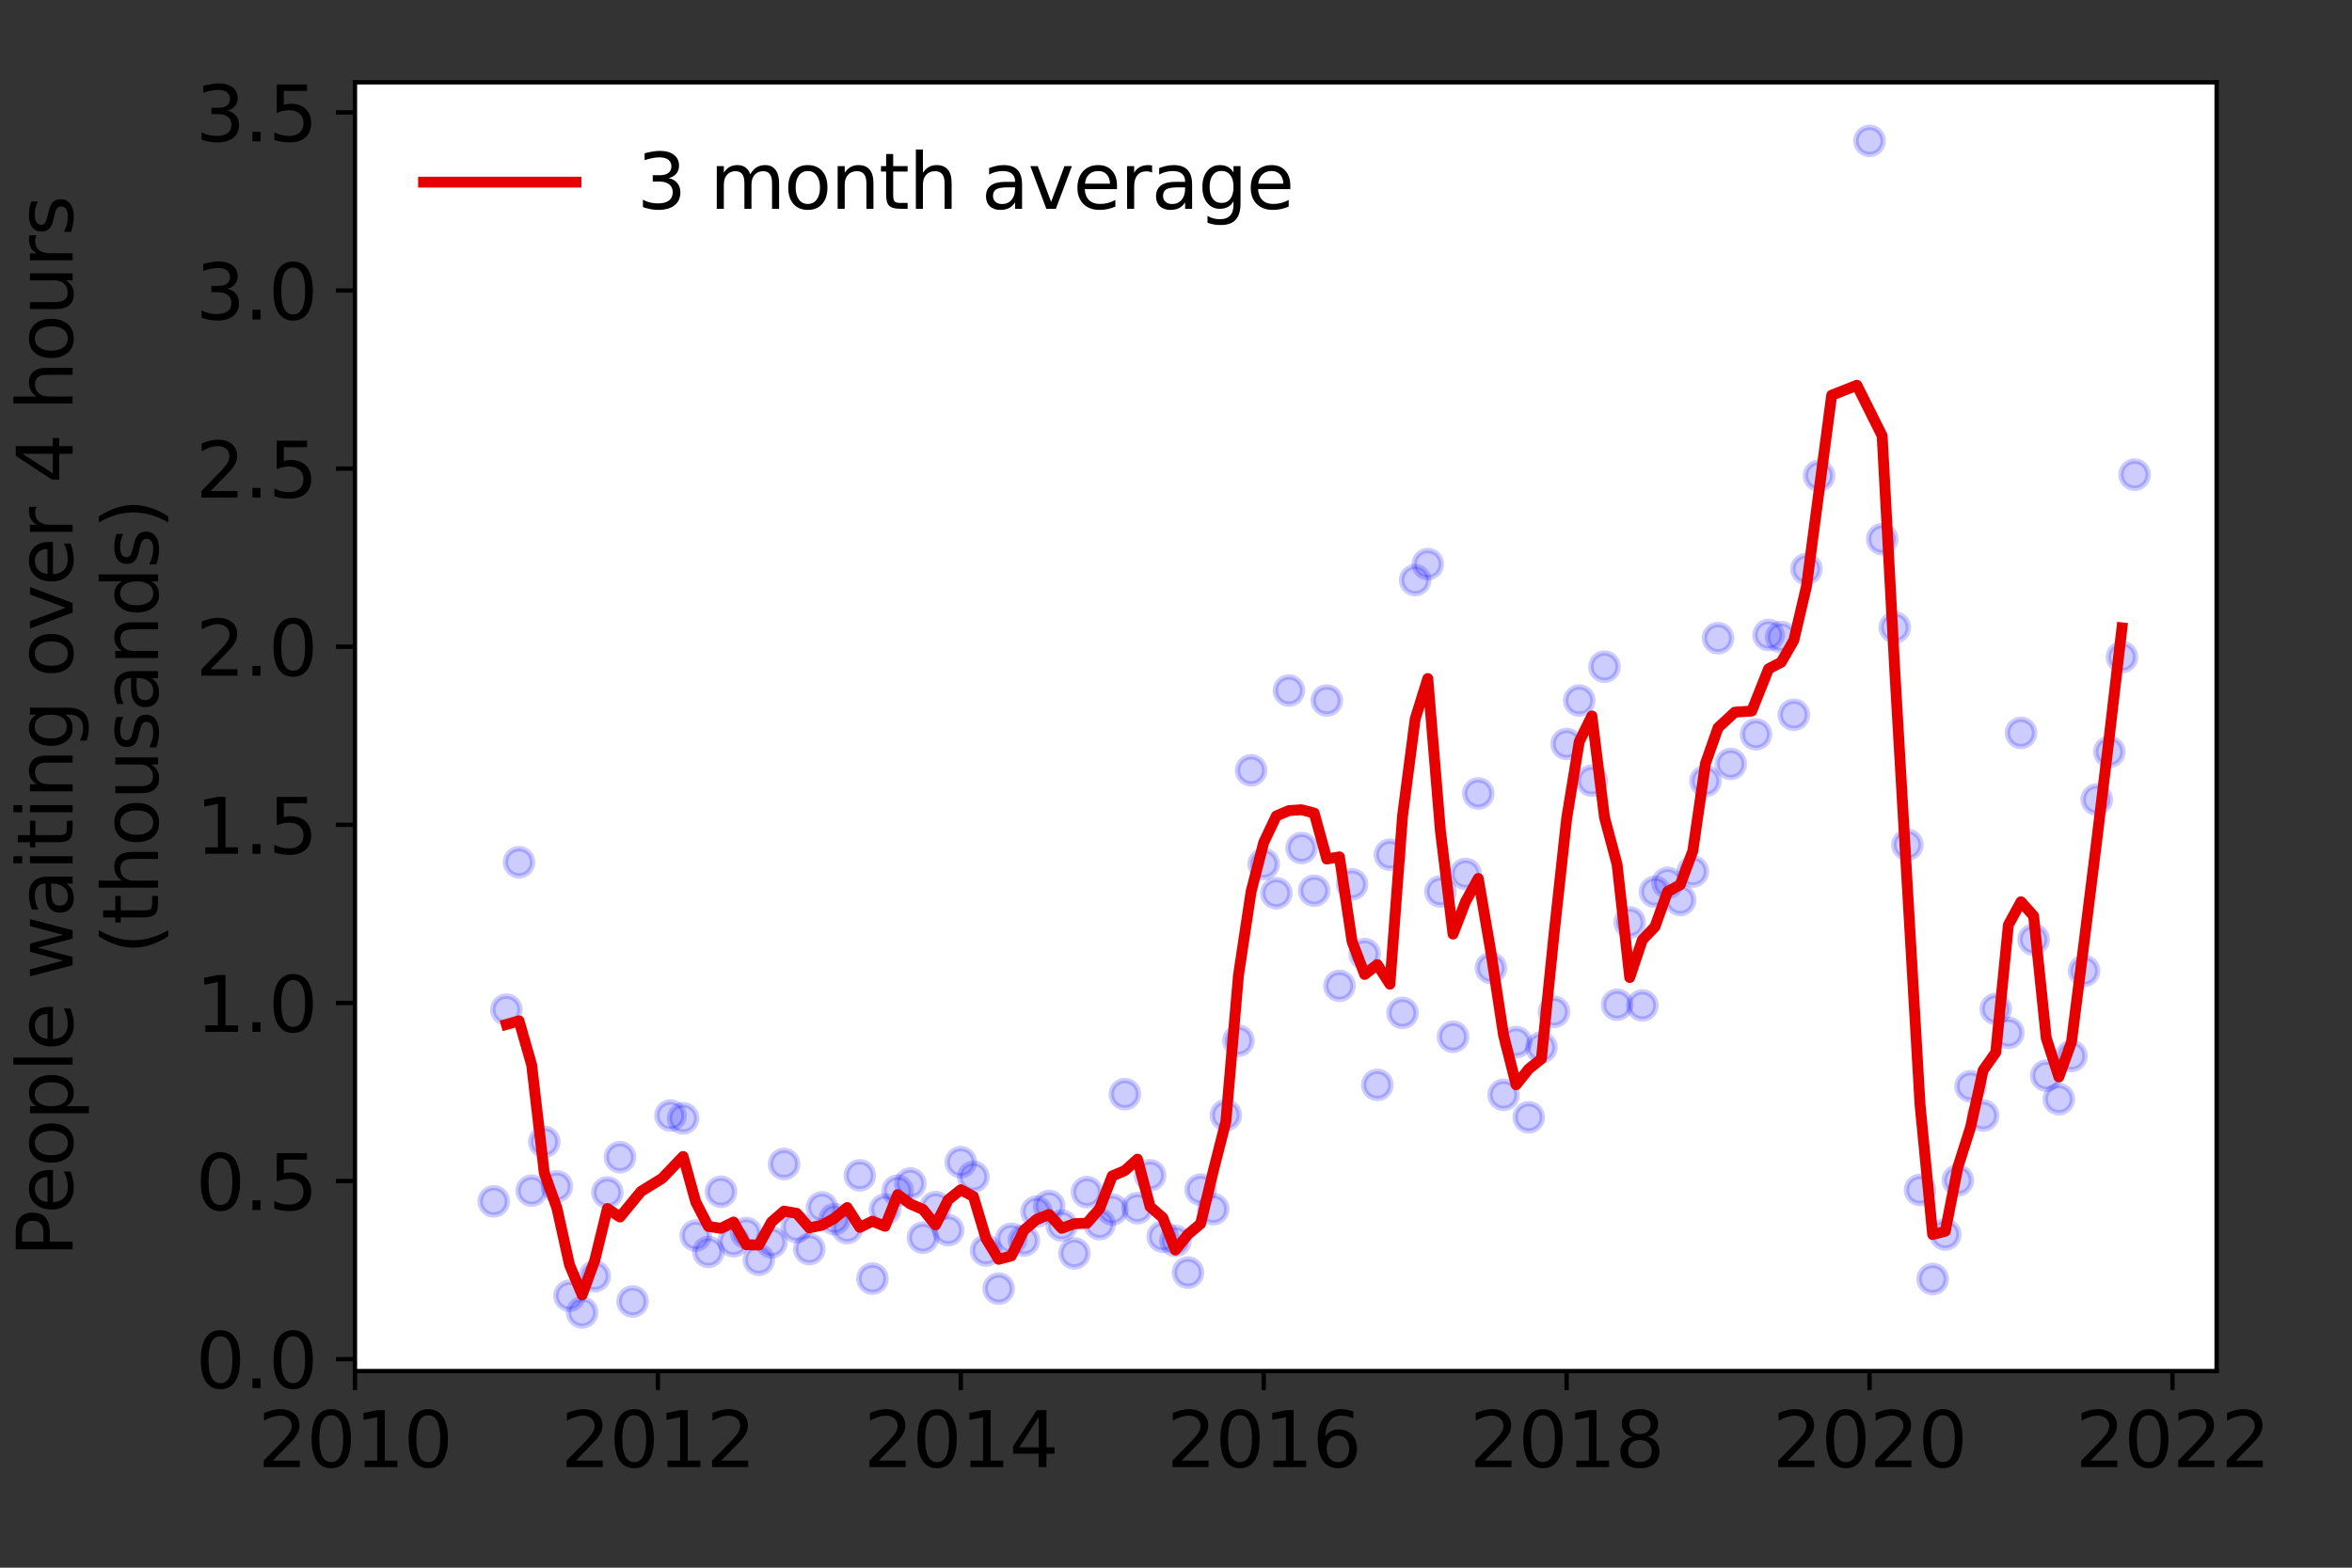 <?xml version="1.0" encoding="utf-8" standalone="no"?>
<!DOCTYPE svg PUBLIC "-//W3C//DTD SVG 1.1//EN"
  "http://www.w3.org/Graphics/SVG/1.1/DTD/svg11.dtd">
<svg height="288pt" version="1.1" viewBox="0 0 432 288" width="432pt" xmlns="http://www.w3.org/2000/svg" xmlns:xlink="http://www.w3.org/1999/xlink">
 <rect x="0" y="0" width="432" height="288" fill="#333333" stroke="none"/>
 <defs>
  <style type="text/css">*{stroke-linecap:butt;stroke-linejoin:round;}</style>
 </defs>
 <g id="figure_1">
  <g id="patch_1">
   <path d="M 0 288 
L 432 288 
L 432 0 
L 0 0 
z
" style="fill:none;"/>
  </g>
  <g id="axes_1">
   <g id="patch_2">
    <path d="M 65.195 251.88 
L 407.137 251.88 
L 407.137 15.12 
L 65.195 15.12 
z
" style="fill:#ffffff;"/>
   </g>
   <g id="matplotlib.axis_1">
    <g id="xtick_1">
     <g id="line2d_1">
      <defs>
       <path d="M 0 0 
L 0 3.5 
" id="m99205ca122" style="stroke:#000000;stroke-width:0.8;"/>
      </defs>
      <g>
       <use style="stroke:#000000;stroke-width:0.8;" x="65.195" xlink:href="#m99205ca122" y="251.88"/>
      </g>
     </g>
     <g id="text_1">
      <!-- 2010 -->
      <g transform="translate(47.38 269.518)scale(0.14 -0.14)">
       <defs>
        <path d="M 1228 531 
L 3431 531 
L 3431 0 
L 469 0 
L 469 531 
Q 828 903 1448 1529 
Q 2069 2156 2228 2338 
Q 2531 2678 2651 2914 
Q 2772 3150 2772 3378 
Q 2772 3750 2511 3984 
Q 2250 4219 1831 4219 
Q 1534 4219 1204 4116 
Q 875 4013 500 3803 
L 500 4441 
Q 881 4594 1212 4672 
Q 1544 4750 1819 4750 
Q 2544 4750 2975 4387 
Q 3406 4025 3406 3419 
Q 3406 3131 3298 2873 
Q 3191 2616 2906 2266 
Q 2828 2175 2409 1742 
Q 1991 1309 1228 531 
z
" id="DejaVuSans-32" transform="scale(0.016)"/>
        <path d="M 2034 4250 
Q 1547 4250 1301 3770 
Q 1056 3291 1056 2328 
Q 1056 1369 1301 889 
Q 1547 409 2034 409 
Q 2525 409 2770 889 
Q 3016 1369 3016 2328 
Q 3016 3291 2770 3770 
Q 2525 4250 2034 4250 
z
M 2034 4750 
Q 2819 4750 3233 4129 
Q 3647 3509 3647 2328 
Q 3647 1150 3233 529 
Q 2819 -91 2034 -91 
Q 1250 -91 836 529 
Q 422 1150 422 2328 
Q 422 3509 836 4129 
Q 1250 4750 2034 4750 
z
" id="DejaVuSans-30" transform="scale(0.016)"/>
        <path d="M 794 531 
L 1825 531 
L 1825 4091 
L 703 3866 
L 703 4441 
L 1819 4666 
L 2450 4666 
L 2450 531 
L 3481 531 
L 3481 0 
L 794 0 
L 794 531 
z
" id="DejaVuSans-31" transform="scale(0.016)"/>
       </defs>
       <use xlink:href="#DejaVuSans-32"/>
       <use x="63.623" xlink:href="#DejaVuSans-30"/>
       <use x="127.246" xlink:href="#DejaVuSans-31"/>
       <use x="190.869" xlink:href="#DejaVuSans-30"/>
      </g>
     </g>
    </g>
    <g id="xtick_2">
     <g id="line2d_2">
      <g>
       <use style="stroke:#000000;stroke-width:0.8;" x="120.833" xlink:href="#m99205ca122" y="251.88"/>
      </g>
     </g>
     <g id="text_2">
      <!-- 2012 -->
      <g transform="translate(103.018 269.518)scale(0.14 -0.14)">
       <use xlink:href="#DejaVuSans-32"/>
       <use x="63.623" xlink:href="#DejaVuSans-30"/>
       <use x="127.246" xlink:href="#DejaVuSans-31"/>
       <use x="190.869" xlink:href="#DejaVuSans-32"/>
      </g>
     </g>
    </g>
    <g id="xtick_3">
     <g id="line2d_3">
      <g>
       <use style="stroke:#000000;stroke-width:0.8;" x="176.471" xlink:href="#m99205ca122" y="251.88"/>
      </g>
     </g>
     <g id="text_3">
      <!-- 2014 -->
      <g transform="translate(158.656 269.518)scale(0.14 -0.14)">
       <defs>
        <path d="M 2419 4116 
L 825 1625 
L 2419 1625 
L 2419 4116 
z
M 2253 4666 
L 3047 4666 
L 3047 1625 
L 3713 1625 
L 3713 1100 
L 3047 1100 
L 3047 0 
L 2419 0 
L 2419 1100 
L 313 1100 
L 313 1709 
L 2253 4666 
z
" id="DejaVuSans-34" transform="scale(0.016)"/>
       </defs>
       <use xlink:href="#DejaVuSans-32"/>
       <use x="63.623" xlink:href="#DejaVuSans-30"/>
       <use x="127.246" xlink:href="#DejaVuSans-31"/>
       <use x="190.869" xlink:href="#DejaVuSans-34"/>
      </g>
     </g>
    </g>
    <g id="xtick_4">
     <g id="line2d_4">
      <g>
       <use style="stroke:#000000;stroke-width:0.8;" x="232.109" xlink:href="#m99205ca122" y="251.88"/>
      </g>
     </g>
     <g id="text_4">
      <!-- 2016 -->
      <g transform="translate(214.294 269.518)scale(0.14 -0.14)">
       <defs>
        <path d="M 2113 2584 
Q 1688 2584 1439 2293 
Q 1191 2003 1191 1497 
Q 1191 994 1439 701 
Q 1688 409 2113 409 
Q 2538 409 2786 701 
Q 3034 994 3034 1497 
Q 3034 2003 2786 2293 
Q 2538 2584 2113 2584 
z
M 3366 4563 
L 3366 3988 
Q 3128 4100 2886 4159 
Q 2644 4219 2406 4219 
Q 1781 4219 1451 3797 
Q 1122 3375 1075 2522 
Q 1259 2794 1537 2939 
Q 1816 3084 2150 3084 
Q 2853 3084 3261 2657 
Q 3669 2231 3669 1497 
Q 3669 778 3244 343 
Q 2819 -91 2113 -91 
Q 1303 -91 875 529 
Q 447 1150 447 2328 
Q 447 3434 972 4092 
Q 1497 4750 2381 4750 
Q 2619 4750 2861 4703 
Q 3103 4656 3366 4563 
z
" id="DejaVuSans-36" transform="scale(0.016)"/>
       </defs>
       <use xlink:href="#DejaVuSans-32"/>
       <use x="63.623" xlink:href="#DejaVuSans-30"/>
       <use x="127.246" xlink:href="#DejaVuSans-31"/>
       <use x="190.869" xlink:href="#DejaVuSans-36"/>
      </g>
     </g>
    </g>
    <g id="xtick_5">
     <g id="line2d_5">
      <g>
       <use style="stroke:#000000;stroke-width:0.8;" x="287.747" xlink:href="#m99205ca122" y="251.88"/>
      </g>
     </g>
     <g id="text_5">
      <!-- 2018 -->
      <g transform="translate(269.932 269.518)scale(0.14 -0.14)">
       <defs>
        <path d="M 2034 2216 
Q 1584 2216 1326 1975 
Q 1069 1734 1069 1313 
Q 1069 891 1326 650 
Q 1584 409 2034 409 
Q 2484 409 2743 651 
Q 3003 894 3003 1313 
Q 3003 1734 2745 1975 
Q 2488 2216 2034 2216 
z
M 1403 2484 
Q 997 2584 770 2862 
Q 544 3141 544 3541 
Q 544 4100 942 4425 
Q 1341 4750 2034 4750 
Q 2731 4750 3128 4425 
Q 3525 4100 3525 3541 
Q 3525 3141 3298 2862 
Q 3072 2584 2669 2484 
Q 3125 2378 3379 2068 
Q 3634 1759 3634 1313 
Q 3634 634 3220 271 
Q 2806 -91 2034 -91 
Q 1263 -91 848 271 
Q 434 634 434 1313 
Q 434 1759 690 2068 
Q 947 2378 1403 2484 
z
M 1172 3481 
Q 1172 3119 1398 2916 
Q 1625 2713 2034 2713 
Q 2441 2713 2670 2916 
Q 2900 3119 2900 3481 
Q 2900 3844 2670 4047 
Q 2441 4250 2034 4250 
Q 1625 4250 1398 4047 
Q 1172 3844 1172 3481 
z
" id="DejaVuSans-38" transform="scale(0.016)"/>
       </defs>
       <use xlink:href="#DejaVuSans-32"/>
       <use x="63.623" xlink:href="#DejaVuSans-30"/>
       <use x="127.246" xlink:href="#DejaVuSans-31"/>
       <use x="190.869" xlink:href="#DejaVuSans-38"/>
      </g>
     </g>
    </g>
    <g id="xtick_6">
     <g id="line2d_6">
      <g>
       <use style="stroke:#000000;stroke-width:0.8;" x="343.385" xlink:href="#m99205ca122" y="251.88"/>
      </g>
     </g>
     <g id="text_6">
      <!-- 2020 -->
      <g transform="translate(325.57 269.518)scale(0.14 -0.14)">
       <use xlink:href="#DejaVuSans-32"/>
       <use x="63.623" xlink:href="#DejaVuSans-30"/>
       <use x="127.246" xlink:href="#DejaVuSans-32"/>
       <use x="190.869" xlink:href="#DejaVuSans-30"/>
      </g>
     </g>
    </g>
    <g id="xtick_7">
     <g id="line2d_7">
      <g>
       <use style="stroke:#000000;stroke-width:0.8;" x="399.023" xlink:href="#m99205ca122" y="251.88"/>
      </g>
     </g>
     <g id="text_7">
      <!-- 2022 -->
      <g transform="translate(381.208 269.518)scale(0.14 -0.14)">
       <use xlink:href="#DejaVuSans-32"/>
       <use x="63.623" xlink:href="#DejaVuSans-30"/>
       <use x="127.246" xlink:href="#DejaVuSans-32"/>
       <use x="190.869" xlink:href="#DejaVuSans-32"/>
      </g>
     </g>
    </g>
   </g>
   <g id="matplotlib.axis_2">
    <g id="ytick_1">
     <g id="line2d_8">
      <defs>
       <path d="M 0 0 
L -3.5 0 
" id="m461c42b680" style="stroke:#000000;stroke-width:0.8;"/>
      </defs>
      <g>
       <use style="stroke:#000000;stroke-width:0.8;" x="65.195" xlink:href="#m461c42b680" y="249.691"/>
      </g>
     </g>
     <g id="text_8">
      <!-- 0.0 -->
      <g transform="translate(35.931 255.01)scale(0.14 -0.14)">
       <defs>
        <path d="M 684 794 
L 1344 794 
L 1344 0 
L 684 0 
L 684 794 
z
" id="DejaVuSans-2e" transform="scale(0.016)"/>
       </defs>
       <use xlink:href="#DejaVuSans-30"/>
       <use x="63.623" xlink:href="#DejaVuSans-2e"/>
       <use x="95.41" xlink:href="#DejaVuSans-30"/>
      </g>
     </g>
    </g>
    <g id="ytick_2">
     <g id="line2d_9">
      <g>
       <use style="stroke:#000000;stroke-width:0.8;" x="65.195" xlink:href="#m461c42b680" y="216.97"/>
      </g>
     </g>
     <g id="text_9">
      <!-- 0.5 -->
      <g transform="translate(35.931 222.289)scale(0.14 -0.14)">
       <defs>
        <path d="M 691 4666 
L 3169 4666 
L 3169 4134 
L 1269 4134 
L 1269 2991 
Q 1406 3038 1543 3061 
Q 1681 3084 1819 3084 
Q 2600 3084 3056 2656 
Q 3513 2228 3513 1497 
Q 3513 744 3044 326 
Q 2575 -91 1722 -91 
Q 1428 -91 1123 -41 
Q 819 9 494 109 
L 494 744 
Q 775 591 1075 516 
Q 1375 441 1709 441 
Q 2250 441 2565 725 
Q 2881 1009 2881 1497 
Q 2881 1984 2565 2268 
Q 2250 2553 1709 2553 
Q 1456 2553 1204 2497 
Q 953 2441 691 2322 
L 691 4666 
z
" id="DejaVuSans-35" transform="scale(0.016)"/>
       </defs>
       <use xlink:href="#DejaVuSans-30"/>
       <use x="63.623" xlink:href="#DejaVuSans-2e"/>
       <use x="95.41" xlink:href="#DejaVuSans-35"/>
      </g>
     </g>
    </g>
    <g id="ytick_3">
     <g id="line2d_10">
      <g>
       <use style="stroke:#000000;stroke-width:0.8;" x="65.195" xlink:href="#m461c42b680" y="184.25"/>
      </g>
     </g>
     <g id="text_10">
      <!-- 1.0 -->
      <g transform="translate(35.931 189.569)scale(0.14 -0.14)">
       <use xlink:href="#DejaVuSans-31"/>
       <use x="63.623" xlink:href="#DejaVuSans-2e"/>
       <use x="95.41" xlink:href="#DejaVuSans-30"/>
      </g>
     </g>
    </g>
    <g id="ytick_4">
     <g id="line2d_11">
      <g>
       <use style="stroke:#000000;stroke-width:0.8;" x="65.195" xlink:href="#m461c42b680" y="151.529"/>
      </g>
     </g>
     <g id="text_11">
      <!-- 1.5 -->
      <g transform="translate(35.931 156.848)scale(0.14 -0.14)">
       <use xlink:href="#DejaVuSans-31"/>
       <use x="63.623" xlink:href="#DejaVuSans-2e"/>
       <use x="95.41" xlink:href="#DejaVuSans-35"/>
      </g>
     </g>
    </g>
    <g id="ytick_5">
     <g id="line2d_12">
      <g>
       <use style="stroke:#000000;stroke-width:0.8;" x="65.195" xlink:href="#m461c42b680" y="118.808"/>
      </g>
     </g>
     <g id="text_12">
      <!-- 2.0 -->
      <g transform="translate(35.931 124.127)scale(0.14 -0.14)">
       <use xlink:href="#DejaVuSans-32"/>
       <use x="63.623" xlink:href="#DejaVuSans-2e"/>
       <use x="95.41" xlink:href="#DejaVuSans-30"/>
      </g>
     </g>
    </g>
    <g id="ytick_6">
     <g id="line2d_13">
      <g>
       <use style="stroke:#000000;stroke-width:0.8;" x="65.195" xlink:href="#m461c42b680" y="86.088"/>
      </g>
     </g>
     <g id="text_13">
      <!-- 2.5 -->
      <g transform="translate(35.931 91.407)scale(0.14 -0.14)">
       <use xlink:href="#DejaVuSans-32"/>
       <use x="63.623" xlink:href="#DejaVuSans-2e"/>
       <use x="95.41" xlink:href="#DejaVuSans-35"/>
      </g>
     </g>
    </g>
    <g id="ytick_7">
     <g id="line2d_14">
      <g>
       <use style="stroke:#000000;stroke-width:0.8;" x="65.195" xlink:href="#m461c42b680" y="53.367"/>
      </g>
     </g>
     <g id="text_14">
      <!-- 3.0 -->
      <g transform="translate(35.931 58.686)scale(0.14 -0.14)">
       <defs>
        <path d="M 2597 2516 
Q 3050 2419 3304 2112 
Q 3559 1806 3559 1356 
Q 3559 666 3084 287 
Q 2609 -91 1734 -91 
Q 1441 -91 1130 -33 
Q 819 25 488 141 
L 488 750 
Q 750 597 1062 519 
Q 1375 441 1716 441 
Q 2309 441 2620 675 
Q 2931 909 2931 1356 
Q 2931 1769 2642 2001 
Q 2353 2234 1838 2234 
L 1294 2234 
L 1294 2753 
L 1863 2753 
Q 2328 2753 2575 2939 
Q 2822 3125 2822 3475 
Q 2822 3834 2567 4026 
Q 2313 4219 1838 4219 
Q 1578 4219 1281 4162 
Q 984 4106 628 3988 
L 628 4550 
Q 988 4650 1302 4700 
Q 1616 4750 1894 4750 
Q 2613 4750 3031 4423 
Q 3450 4097 3450 3541 
Q 3450 3153 3228 2886 
Q 3006 2619 2597 2516 
z
" id="DejaVuSans-33" transform="scale(0.016)"/>
       </defs>
       <use xlink:href="#DejaVuSans-33"/>
       <use x="63.623" xlink:href="#DejaVuSans-2e"/>
       <use x="95.41" xlink:href="#DejaVuSans-30"/>
      </g>
     </g>
    </g>
    <g id="ytick_8">
     <g id="line2d_15">
      <g>
       <use style="stroke:#000000;stroke-width:0.8;" x="65.195" xlink:href="#m461c42b680" y="20.647"/>
      </g>
     </g>
     <g id="text_15">
      <!-- 3.5 -->
      <g transform="translate(35.931 25.965)scale(0.14 -0.14)">
       <use xlink:href="#DejaVuSans-33"/>
       <use x="63.623" xlink:href="#DejaVuSans-2e"/>
       <use x="95.41" xlink:href="#DejaVuSans-35"/>
      </g>
     </g>
    </g>
    <g id="text_16">
     <!-- People waiting over 4 hours -->
     <g transform="translate(13.342 230.925)rotate(-90)scale(0.14 -0.14)">
      <defs>
       <path d="M 1259 4147 
L 1259 2394 
L 2053 2394 
Q 2494 2394 2734 2622 
Q 2975 2850 2975 3272 
Q 2975 3691 2734 3919 
Q 2494 4147 2053 4147 
L 1259 4147 
z
M 628 4666 
L 2053 4666 
Q 2838 4666 3239 4311 
Q 3641 3956 3641 3272 
Q 3641 2581 3239 2228 
Q 2838 1875 2053 1875 
L 1259 1875 
L 1259 0 
L 628 0 
L 628 4666 
z
" id="DejaVuSans-50" transform="scale(0.016)"/>
       <path d="M 3597 1894 
L 3597 1613 
L 953 1613 
Q 991 1019 1311 708 
Q 1631 397 2203 397 
Q 2534 397 2845 478 
Q 3156 559 3463 722 
L 3463 178 
Q 3153 47 2828 -22 
Q 2503 -91 2169 -91 
Q 1331 -91 842 396 
Q 353 884 353 1716 
Q 353 2575 817 3079 
Q 1281 3584 2069 3584 
Q 2775 3584 3186 3129 
Q 3597 2675 3597 1894 
z
M 3022 2063 
Q 3016 2534 2758 2815 
Q 2500 3097 2075 3097 
Q 1594 3097 1305 2825 
Q 1016 2553 972 2059 
L 3022 2063 
z
" id="DejaVuSans-65" transform="scale(0.016)"/>
       <path d="M 1959 3097 
Q 1497 3097 1228 2736 
Q 959 2375 959 1747 
Q 959 1119 1226 758 
Q 1494 397 1959 397 
Q 2419 397 2687 759 
Q 2956 1122 2956 1747 
Q 2956 2369 2687 2733 
Q 2419 3097 1959 3097 
z
M 1959 3584 
Q 2709 3584 3137 3096 
Q 3566 2609 3566 1747 
Q 3566 888 3137 398 
Q 2709 -91 1959 -91 
Q 1206 -91 779 398 
Q 353 888 353 1747 
Q 353 2609 779 3096 
Q 1206 3584 1959 3584 
z
" id="DejaVuSans-6f" transform="scale(0.016)"/>
       <path d="M 1159 525 
L 1159 -1331 
L 581 -1331 
L 581 3500 
L 1159 3500 
L 1159 2969 
Q 1341 3281 1617 3432 
Q 1894 3584 2278 3584 
Q 2916 3584 3314 3078 
Q 3713 2572 3713 1747 
Q 3713 922 3314 415 
Q 2916 -91 2278 -91 
Q 1894 -91 1617 61 
Q 1341 213 1159 525 
z
M 3116 1747 
Q 3116 2381 2855 2742 
Q 2594 3103 2138 3103 
Q 1681 3103 1420 2742 
Q 1159 2381 1159 1747 
Q 1159 1113 1420 752 
Q 1681 391 2138 391 
Q 2594 391 2855 752 
Q 3116 1113 3116 1747 
z
" id="DejaVuSans-70" transform="scale(0.016)"/>
       <path d="M 603 4863 
L 1178 4863 
L 1178 0 
L 603 0 
L 603 4863 
z
" id="DejaVuSans-6c" transform="scale(0.016)"/>
       <path id="DejaVuSans-20" transform="scale(0.016)"/>
       <path d="M 269 3500 
L 844 3500 
L 1563 769 
L 2278 3500 
L 2956 3500 
L 3675 769 
L 4391 3500 
L 4966 3500 
L 4050 0 
L 3372 0 
L 2619 2869 
L 1863 0 
L 1184 0 
L 269 3500 
z
" id="DejaVuSans-77" transform="scale(0.016)"/>
       <path d="M 2194 1759 
Q 1497 1759 1228 1600 
Q 959 1441 959 1056 
Q 959 750 1161 570 
Q 1363 391 1709 391 
Q 2188 391 2477 730 
Q 2766 1069 2766 1631 
L 2766 1759 
L 2194 1759 
z
M 3341 1997 
L 3341 0 
L 2766 0 
L 2766 531 
Q 2569 213 2275 61 
Q 1981 -91 1556 -91 
Q 1019 -91 701 211 
Q 384 513 384 1019 
Q 384 1609 779 1909 
Q 1175 2209 1959 2209 
L 2766 2209 
L 2766 2266 
Q 2766 2663 2505 2880 
Q 2244 3097 1772 3097 
Q 1472 3097 1187 3025 
Q 903 2953 641 2809 
L 641 3341 
Q 956 3463 1253 3523 
Q 1550 3584 1831 3584 
Q 2591 3584 2966 3190 
Q 3341 2797 3341 1997 
z
" id="DejaVuSans-61" transform="scale(0.016)"/>
       <path d="M 603 3500 
L 1178 3500 
L 1178 0 
L 603 0 
L 603 3500 
z
M 603 4863 
L 1178 4863 
L 1178 4134 
L 603 4134 
L 603 4863 
z
" id="DejaVuSans-69" transform="scale(0.016)"/>
       <path d="M 1172 4494 
L 1172 3500 
L 2356 3500 
L 2356 3053 
L 1172 3053 
L 1172 1153 
Q 1172 725 1289 603 
Q 1406 481 1766 481 
L 2356 481 
L 2356 0 
L 1766 0 
Q 1100 0 847 248 
Q 594 497 594 1153 
L 594 3053 
L 172 3053 
L 172 3500 
L 594 3500 
L 594 4494 
L 1172 4494 
z
" id="DejaVuSans-74" transform="scale(0.016)"/>
       <path d="M 3513 2113 
L 3513 0 
L 2938 0 
L 2938 2094 
Q 2938 2591 2744 2837 
Q 2550 3084 2163 3084 
Q 1697 3084 1428 2787 
Q 1159 2491 1159 1978 
L 1159 0 
L 581 0 
L 581 3500 
L 1159 3500 
L 1159 2956 
Q 1366 3272 1645 3428 
Q 1925 3584 2291 3584 
Q 2894 3584 3203 3211 
Q 3513 2838 3513 2113 
z
" id="DejaVuSans-6e" transform="scale(0.016)"/>
       <path d="M 2906 1791 
Q 2906 2416 2648 2759 
Q 2391 3103 1925 3103 
Q 1463 3103 1205 2759 
Q 947 2416 947 1791 
Q 947 1169 1205 825 
Q 1463 481 1925 481 
Q 2391 481 2648 825 
Q 2906 1169 2906 1791 
z
M 3481 434 
Q 3481 -459 3084 -895 
Q 2688 -1331 1869 -1331 
Q 1566 -1331 1297 -1286 
Q 1028 -1241 775 -1147 
L 775 -588 
Q 1028 -725 1275 -790 
Q 1522 -856 1778 -856 
Q 2344 -856 2625 -561 
Q 2906 -266 2906 331 
L 2906 616 
Q 2728 306 2450 153 
Q 2172 0 1784 0 
Q 1141 0 747 490 
Q 353 981 353 1791 
Q 353 2603 747 3093 
Q 1141 3584 1784 3584 
Q 2172 3584 2450 3431 
Q 2728 3278 2906 2969 
L 2906 3500 
L 3481 3500 
L 3481 434 
z
" id="DejaVuSans-67" transform="scale(0.016)"/>
       <path d="M 191 3500 
L 800 3500 
L 1894 563 
L 2988 3500 
L 3597 3500 
L 2284 0 
L 1503 0 
L 191 3500 
z
" id="DejaVuSans-76" transform="scale(0.016)"/>
       <path d="M 2631 2963 
Q 2534 3019 2420 3045 
Q 2306 3072 2169 3072 
Q 1681 3072 1420 2755 
Q 1159 2438 1159 1844 
L 1159 0 
L 581 0 
L 581 3500 
L 1159 3500 
L 1159 2956 
Q 1341 3275 1631 3429 
Q 1922 3584 2338 3584 
Q 2397 3584 2469 3576 
Q 2541 3569 2628 3553 
L 2631 2963 
z
" id="DejaVuSans-72" transform="scale(0.016)"/>
       <path d="M 3513 2113 
L 3513 0 
L 2938 0 
L 2938 2094 
Q 2938 2591 2744 2837 
Q 2550 3084 2163 3084 
Q 1697 3084 1428 2787 
Q 1159 2491 1159 1978 
L 1159 0 
L 581 0 
L 581 4863 
L 1159 4863 
L 1159 2956 
Q 1366 3272 1645 3428 
Q 1925 3584 2291 3584 
Q 2894 3584 3203 3211 
Q 3513 2838 3513 2113 
z
" id="DejaVuSans-68" transform="scale(0.016)"/>
       <path d="M 544 1381 
L 544 3500 
L 1119 3500 
L 1119 1403 
Q 1119 906 1312 657 
Q 1506 409 1894 409 
Q 2359 409 2629 706 
Q 2900 1003 2900 1516 
L 2900 3500 
L 3475 3500 
L 3475 0 
L 2900 0 
L 2900 538 
Q 2691 219 2414 64 
Q 2138 -91 1772 -91 
Q 1169 -91 856 284 
Q 544 659 544 1381 
z
M 1991 3584 
L 1991 3584 
z
" id="DejaVuSans-75" transform="scale(0.016)"/>
       <path d="M 2834 3397 
L 2834 2853 
Q 2591 2978 2328 3040 
Q 2066 3103 1784 3103 
Q 1356 3103 1142 2972 
Q 928 2841 928 2578 
Q 928 2378 1081 2264 
Q 1234 2150 1697 2047 
L 1894 2003 
Q 2506 1872 2764 1633 
Q 3022 1394 3022 966 
Q 3022 478 2636 193 
Q 2250 -91 1575 -91 
Q 1294 -91 989 -36 
Q 684 19 347 128 
L 347 722 
Q 666 556 975 473 
Q 1284 391 1588 391 
Q 1994 391 2212 530 
Q 2431 669 2431 922 
Q 2431 1156 2273 1281 
Q 2116 1406 1581 1522 
L 1381 1569 
Q 847 1681 609 1914 
Q 372 2147 372 2553 
Q 372 3047 722 3315 
Q 1072 3584 1716 3584 
Q 2034 3584 2315 3537 
Q 2597 3491 2834 3397 
z
" id="DejaVuSans-73" transform="scale(0.016)"/>
      </defs>
      <use xlink:href="#DejaVuSans-50"/>
      <use x="56.678" xlink:href="#DejaVuSans-65"/>
      <use x="118.201" xlink:href="#DejaVuSans-6f"/>
      <use x="179.383" xlink:href="#DejaVuSans-70"/>
      <use x="242.859" xlink:href="#DejaVuSans-6c"/>
      <use x="270.643" xlink:href="#DejaVuSans-65"/>
      <use x="332.166" xlink:href="#DejaVuSans-20"/>
      <use x="363.953" xlink:href="#DejaVuSans-77"/>
      <use x="445.74" xlink:href="#DejaVuSans-61"/>
      <use x="507.02" xlink:href="#DejaVuSans-69"/>
      <use x="534.803" xlink:href="#DejaVuSans-74"/>
      <use x="574.012" xlink:href="#DejaVuSans-69"/>
      <use x="601.795" xlink:href="#DejaVuSans-6e"/>
      <use x="665.174" xlink:href="#DejaVuSans-67"/>
      <use x="728.65" xlink:href="#DejaVuSans-20"/>
      <use x="760.438" xlink:href="#DejaVuSans-6f"/>
      <use x="821.619" xlink:href="#DejaVuSans-76"/>
      <use x="880.799" xlink:href="#DejaVuSans-65"/>
      <use x="942.322" xlink:href="#DejaVuSans-72"/>
      <use x="983.436" xlink:href="#DejaVuSans-20"/>
      <use x="1015.223" xlink:href="#DejaVuSans-34"/>
      <use x="1078.846" xlink:href="#DejaVuSans-20"/>
      <use x="1110.633" xlink:href="#DejaVuSans-68"/>
      <use x="1174.012" xlink:href="#DejaVuSans-6f"/>
      <use x="1235.193" xlink:href="#DejaVuSans-75"/>
      <use x="1298.572" xlink:href="#DejaVuSans-72"/>
      <use x="1339.686" xlink:href="#DejaVuSans-73"/>
     </g>
     <!-- (thousands) -->
     <g transform="translate(29.019 175.325)rotate(-90)scale(0.14 -0.14)">
      <defs>
       <path d="M 1984 4856 
Q 1566 4138 1362 3434 
Q 1159 2731 1159 2009 
Q 1159 1288 1364 580 
Q 1569 -128 1984 -844 
L 1484 -844 
Q 1016 -109 783 600 
Q 550 1309 550 2009 
Q 550 2706 781 3412 
Q 1013 4119 1484 4856 
L 1984 4856 
z
" id="DejaVuSans-28" transform="scale(0.016)"/>
       <path d="M 2906 2969 
L 2906 4863 
L 3481 4863 
L 3481 0 
L 2906 0 
L 2906 525 
Q 2725 213 2448 61 
Q 2172 -91 1784 -91 
Q 1150 -91 751 415 
Q 353 922 353 1747 
Q 353 2572 751 3078 
Q 1150 3584 1784 3584 
Q 2172 3584 2448 3432 
Q 2725 3281 2906 2969 
z
M 947 1747 
Q 947 1113 1208 752 
Q 1469 391 1925 391 
Q 2381 391 2643 752 
Q 2906 1113 2906 1747 
Q 2906 2381 2643 2742 
Q 2381 3103 1925 3103 
Q 1469 3103 1208 2742 
Q 947 2381 947 1747 
z
" id="DejaVuSans-64" transform="scale(0.016)"/>
       <path d="M 513 4856 
L 1013 4856 
Q 1481 4119 1714 3412 
Q 1947 2706 1947 2009 
Q 1947 1309 1714 600 
Q 1481 -109 1013 -844 
L 513 -844 
Q 928 -128 1133 580 
Q 1338 1288 1338 2009 
Q 1338 2731 1133 3434 
Q 928 4138 513 4856 
z
" id="DejaVuSans-29" transform="scale(0.016)"/>
      </defs>
      <use xlink:href="#DejaVuSans-28"/>
      <use x="39.014" xlink:href="#DejaVuSans-74"/>
      <use x="78.223" xlink:href="#DejaVuSans-68"/>
      <use x="141.602" xlink:href="#DejaVuSans-6f"/>
      <use x="202.783" xlink:href="#DejaVuSans-75"/>
      <use x="266.162" xlink:href="#DejaVuSans-73"/>
      <use x="318.262" xlink:href="#DejaVuSans-61"/>
      <use x="379.541" xlink:href="#DejaVuSans-6e"/>
      <use x="442.92" xlink:href="#DejaVuSans-64"/>
      <use x="506.396" xlink:href="#DejaVuSans-73"/>
      <use x="558.496" xlink:href="#DejaVuSans-29"/>
     </g>
    </g>
   </g>
   <g id="line2d_16">
    <defs>
     <path d="M 0 2.5 
C 0.663 2.5 1.299 2.237 1.768 1.768 
C 2.237 1.299 2.5 0.663 2.5 0 
C 2.5 -0.663 2.237 -1.299 1.768 -1.768 
C 1.299 -2.237 0.663 -2.5 0 -2.5 
C -0.663 -2.5 -1.299 -2.237 -1.768 -1.768 
C -2.237 -1.299 -2.5 -0.663 -2.5 0 
C -2.5 0.663 -2.237 1.299 -1.768 1.768 
C -1.299 2.237 -0.663 2.5 0 2.5 
z
" id="m06ee501057" style="stroke:#0000ff;stroke-opacity:0.2;"/>
    </defs>
    <g clip-path="url(#p1df12d9469)">
     <use style="fill:#0000ff;fill-opacity:0.2;stroke:#0000ff;stroke-opacity:0.2;" x="392.068" xlink:href="#m06ee501057" y="87.2"/>
     <use style="fill:#0000ff;fill-opacity:0.2;stroke:#0000ff;stroke-opacity:0.2;" x="389.75" xlink:href="#m06ee501057" y="120.706"/>
     <use style="fill:#0000ff;fill-opacity:0.2;stroke:#0000ff;stroke-opacity:0.2;" x="387.432" xlink:href="#m06ee501057" y="138.114"/>
     <use style="fill:#0000ff;fill-opacity:0.2;stroke:#0000ff;stroke-opacity:0.2;" x="385.114" xlink:href="#m06ee501057" y="146.883"/>
     <use style="fill:#0000ff;fill-opacity:0.2;stroke:#0000ff;stroke-opacity:0.2;" x="382.795" xlink:href="#m06ee501057" y="178.36"/>
     <use style="fill:#0000ff;fill-opacity:0.2;stroke:#0000ff;stroke-opacity:0.2;" x="380.477" xlink:href="#m06ee501057" y="194"/>
     <use style="fill:#0000ff;fill-opacity:0.2;stroke:#0000ff;stroke-opacity:0.2;" x="378.159" xlink:href="#m06ee501057" y="201.919"/>
     <use style="fill:#0000ff;fill-opacity:0.2;stroke:#0000ff;stroke-opacity:0.2;" x="375.841" xlink:href="#m06ee501057" y="197.6"/>
     <use style="fill:#0000ff;fill-opacity:0.2;stroke:#0000ff;stroke-opacity:0.2;" x="373.522" xlink:href="#m06ee501057" y="172.601"/>
     <use style="fill:#0000ff;fill-opacity:0.2;stroke:#0000ff;stroke-opacity:0.2;" x="371.204" xlink:href="#m06ee501057" y="134.645"/>
     <use style="fill:#0000ff;fill-opacity:0.2;stroke:#0000ff;stroke-opacity:0.2;" x="368.886" xlink:href="#m06ee501057" y="189.747"/>
     <use style="fill:#0000ff;fill-opacity:0.2;stroke:#0000ff;stroke-opacity:0.2;" x="366.568" xlink:href="#m06ee501057" y="185.362"/>
     <use style="fill:#0000ff;fill-opacity:0.2;stroke:#0000ff;stroke-opacity:0.2;" x="364.249" xlink:href="#m06ee501057" y="204.929"/>
     <use style="fill:#0000ff;fill-opacity:0.2;stroke:#0000ff;stroke-opacity:0.2;" x="361.931" xlink:href="#m06ee501057" y="199.563"/>
     <use style="fill:#0000ff;fill-opacity:0.2;stroke:#0000ff;stroke-opacity:0.2;" x="359.613" xlink:href="#m06ee501057" y="216.839"/>
     <use style="fill:#0000ff;fill-opacity:0.2;stroke:#0000ff;stroke-opacity:0.2;" x="357.295" xlink:href="#m06ee501057" y="226.787"/>
     <use style="fill:#0000ff;fill-opacity:0.2;stroke:#0000ff;stroke-opacity:0.2;" x="354.976" xlink:href="#m06ee501057" y="234.967"/>
     <use style="fill:#0000ff;fill-opacity:0.2;stroke:#0000ff;stroke-opacity:0.2;" x="352.658" xlink:href="#m06ee501057" y="218.606"/>
     <use style="fill:#0000ff;fill-opacity:0.2;stroke:#0000ff;stroke-opacity:0.2;" x="350.34" xlink:href="#m06ee501057" y="155.194"/>
     <use style="fill:#0000ff;fill-opacity:0.2;stroke:#0000ff;stroke-opacity:0.2;" x="348.022" xlink:href="#m06ee501057" y="115.275"/>
     <use style="fill:#0000ff;fill-opacity:0.2;stroke:#0000ff;stroke-opacity:0.2;" x="345.703" xlink:href="#m06ee501057" y="99.045"/>
     <use style="fill:#0000ff;fill-opacity:0.2;stroke:#0000ff;stroke-opacity:0.2;" x="343.385" xlink:href="#m06ee501057" y="25.882"/>
     <use style="fill:#0000ff;fill-opacity:0.2;stroke:#0000ff;stroke-opacity:0.2;" x="334.112" xlink:href="#m06ee501057" y="87.397"/>
     <use style="fill:#0000ff;fill-opacity:0.2;stroke:#0000ff;stroke-opacity:0.2;" x="331.794" xlink:href="#m06ee501057" y="104.542"/>
     <use style="fill:#0000ff;fill-opacity:0.2;stroke:#0000ff;stroke-opacity:0.2;" x="329.476" xlink:href="#m06ee501057" y="131.308"/>
     <use style="fill:#0000ff;fill-opacity:0.2;stroke:#0000ff;stroke-opacity:0.2;" x="327.157" xlink:href="#m06ee501057" y="117.042"/>
     <use style="fill:#0000ff;fill-opacity:0.2;stroke:#0000ff;stroke-opacity:0.2;" x="324.839" xlink:href="#m06ee501057" y="116.649"/>
     <use style="fill:#0000ff;fill-opacity:0.2;stroke:#0000ff;stroke-opacity:0.2;" x="322.521" xlink:href="#m06ee501057" y="134.907"/>
     <use style="fill:#0000ff;fill-opacity:0.2;stroke:#0000ff;stroke-opacity:0.2;" x="317.884" xlink:href="#m06ee501057" y="140.339"/>
     <use style="fill:#0000ff;fill-opacity:0.2;stroke:#0000ff;stroke-opacity:0.2;" x="315.566" xlink:href="#m06ee501057" y="117.238"/>
     <use style="fill:#0000ff;fill-opacity:0.2;stroke:#0000ff;stroke-opacity:0.2;" x="313.248" xlink:href="#m06ee501057" y="143.48"/>
     <use style="fill:#0000ff;fill-opacity:0.2;stroke:#0000ff;stroke-opacity:0.2;" x="310.93" xlink:href="#m06ee501057" y="160.102"/>
     <use style="fill:#0000ff;fill-opacity:0.2;stroke:#0000ff;stroke-opacity:0.2;" x="308.611" xlink:href="#m06ee501057" y="165.337"/>
     <use style="fill:#0000ff;fill-opacity:0.2;stroke:#0000ff;stroke-opacity:0.2;" x="306.293" xlink:href="#m06ee501057" y="162.196"/>
     <use style="fill:#0000ff;fill-opacity:0.2;stroke:#0000ff;stroke-opacity:0.2;" x="303.975" xlink:href="#m06ee501057" y="163.832"/>
     <use style="fill:#0000ff;fill-opacity:0.2;stroke:#0000ff;stroke-opacity:0.2;" x="301.657" xlink:href="#m06ee501057" y="184.708"/>
     <use style="fill:#0000ff;fill-opacity:0.2;stroke:#0000ff;stroke-opacity:0.2;" x="299.338" xlink:href="#m06ee501057" y="169.46"/>
     <use style="fill:#0000ff;fill-opacity:0.2;stroke:#0000ff;stroke-opacity:0.2;" x="297.02" xlink:href="#m06ee501057" y="184.577"/>
     <use style="fill:#0000ff;fill-opacity:0.2;stroke:#0000ff;stroke-opacity:0.2;" x="294.702" xlink:href="#m06ee501057" y="122.473"/>
     <use style="fill:#0000ff;fill-opacity:0.2;stroke:#0000ff;stroke-opacity:0.2;" x="292.384" xlink:href="#m06ee501057" y="143.414"/>
     <use style="fill:#0000ff;fill-opacity:0.2;stroke:#0000ff;stroke-opacity:0.2;" x="290.065" xlink:href="#m06ee501057" y="128.69"/>
     <use style="fill:#0000ff;fill-opacity:0.2;stroke:#0000ff;stroke-opacity:0.2;" x="287.747" xlink:href="#m06ee501057" y="136.674"/>
     <use style="fill:#0000ff;fill-opacity:0.2;stroke:#0000ff;stroke-opacity:0.2;" x="285.429" xlink:href="#m06ee501057" y="185.886"/>
     <use style="fill:#0000ff;fill-opacity:0.2;stroke:#0000ff;stroke-opacity:0.2;" x="283.111" xlink:href="#m06ee501057" y="192.43"/>
     <use style="fill:#0000ff;fill-opacity:0.2;stroke:#0000ff;stroke-opacity:0.2;" x="280.792" xlink:href="#m06ee501057" y="205.256"/>
     <use style="fill:#0000ff;fill-opacity:0.2;stroke:#0000ff;stroke-opacity:0.2;" x="278.474" xlink:href="#m06ee501057" y="191.448"/>
     <use style="fill:#0000ff;fill-opacity:0.2;stroke:#0000ff;stroke-opacity:0.2;" x="276.156" xlink:href="#m06ee501057" y="201.134"/>
     <use style="fill:#0000ff;fill-opacity:0.2;stroke:#0000ff;stroke-opacity:0.2;" x="273.838" xlink:href="#m06ee501057" y="177.836"/>
     <use style="fill:#0000ff;fill-opacity:0.2;stroke:#0000ff;stroke-opacity:0.2;" x="271.519" xlink:href="#m06ee501057" y="145.77"/>
     <use style="fill:#0000ff;fill-opacity:0.2;stroke:#0000ff;stroke-opacity:0.2;" x="269.201" xlink:href="#m06ee501057" y="160.56"/>
     <use style="fill:#0000ff;fill-opacity:0.2;stroke:#0000ff;stroke-opacity:0.2;" x="266.883" xlink:href="#m06ee501057" y="190.467"/>
     <use style="fill:#0000ff;fill-opacity:0.2;stroke:#0000ff;stroke-opacity:0.2;" x="264.565" xlink:href="#m06ee501057" y="163.767"/>
     <use style="fill:#0000ff;fill-opacity:0.2;stroke:#0000ff;stroke-opacity:0.2;" x="262.246" xlink:href="#m06ee501057" y="103.626"/>
     <use style="fill:#0000ff;fill-opacity:0.2;stroke:#0000ff;stroke-opacity:0.2;" x="259.928" xlink:href="#m06ee501057" y="106.571"/>
     <use style="fill:#0000ff;fill-opacity:0.2;stroke:#0000ff;stroke-opacity:0.2;" x="257.61" xlink:href="#m06ee501057" y="186.082"/>
     <use style="fill:#0000ff;fill-opacity:0.2;stroke:#0000ff;stroke-opacity:0.2;" x="255.292" xlink:href="#m06ee501057" y="157.026"/>
     <use style="fill:#0000ff;fill-opacity:0.2;stroke:#0000ff;stroke-opacity:0.2;" x="252.973" xlink:href="#m06ee501057" y="199.301"/>
     <use style="fill:#0000ff;fill-opacity:0.2;stroke:#0000ff;stroke-opacity:0.2;" x="250.655" xlink:href="#m06ee501057" y="175.284"/>
     <use style="fill:#0000ff;fill-opacity:0.2;stroke:#0000ff;stroke-opacity:0.2;" x="248.337" xlink:href="#m06ee501057" y="162.458"/>
     <use style="fill:#0000ff;fill-opacity:0.2;stroke:#0000ff;stroke-opacity:0.2;" x="246.019" xlink:href="#m06ee501057" y="181.109"/>
     <use style="fill:#0000ff;fill-opacity:0.2;stroke:#0000ff;stroke-opacity:0.2;" x="243.7" xlink:href="#m06ee501057" y="128.69"/>
     <use style="fill:#0000ff;fill-opacity:0.2;stroke:#0000ff;stroke-opacity:0.2;" x="241.382" xlink:href="#m06ee501057" y="163.636"/>
     <use style="fill:#0000ff;fill-opacity:0.2;stroke:#0000ff;stroke-opacity:0.2;" x="239.064" xlink:href="#m06ee501057" y="155.783"/>
     <use style="fill:#0000ff;fill-opacity:0.2;stroke:#0000ff;stroke-opacity:0.2;" x="236.746" xlink:href="#m06ee501057" y="126.858"/>
     <use style="fill:#0000ff;fill-opacity:0.2;stroke:#0000ff;stroke-opacity:0.2;" x="234.427" xlink:href="#m06ee501057" y="164.094"/>
     <use style="fill:#0000ff;fill-opacity:0.2;stroke:#0000ff;stroke-opacity:0.2;" x="232.109" xlink:href="#m06ee501057" y="158.728"/>
     <use style="fill:#0000ff;fill-opacity:0.2;stroke:#0000ff;stroke-opacity:0.2;" x="229.791" xlink:href="#m06ee501057" y="141.517"/>
     <use style="fill:#0000ff;fill-opacity:0.2;stroke:#0000ff;stroke-opacity:0.2;" x="227.473" xlink:href="#m06ee501057" y="191.186"/>
     <use style="fill:#0000ff;fill-opacity:0.2;stroke:#0000ff;stroke-opacity:0.2;" x="225.154" xlink:href="#m06ee501057" y="204.864"/>
     <use style="fill:#0000ff;fill-opacity:0.2;stroke:#0000ff;stroke-opacity:0.2;" x="222.836" xlink:href="#m06ee501057" y="222.14"/>
     <use style="fill:#0000ff;fill-opacity:0.2;stroke:#0000ff;stroke-opacity:0.2;" x="220.518" xlink:href="#m06ee501057" y="218.541"/>
     <use style="fill:#0000ff;fill-opacity:0.2;stroke:#0000ff;stroke-opacity:0.2;" x="218.2" xlink:href="#m06ee501057" y="233.789"/>
     <use style="fill:#0000ff;fill-opacity:0.2;stroke:#0000ff;stroke-opacity:0.2;" x="215.881" xlink:href="#m06ee501057" y="227.964"/>
     <use style="fill:#0000ff;fill-opacity:0.2;stroke:#0000ff;stroke-opacity:0.2;" x="213.563" xlink:href="#m06ee501057" y="227.179"/>
     <use style="fill:#0000ff;fill-opacity:0.2;stroke:#0000ff;stroke-opacity:0.2;" x="211.245" xlink:href="#m06ee501057" y="215.923"/>
     <use style="fill:#0000ff;fill-opacity:0.2;stroke:#0000ff;stroke-opacity:0.2;" x="208.927" xlink:href="#m06ee501057" y="221.944"/>
     <use style="fill:#0000ff;fill-opacity:0.2;stroke:#0000ff;stroke-opacity:0.2;" x="206.608" xlink:href="#m06ee501057" y="201.003"/>
     <use style="fill:#0000ff;fill-opacity:0.2;stroke:#0000ff;stroke-opacity:0.2;" x="204.29" xlink:href="#m06ee501057" y="222.206"/>
     <use style="fill:#0000ff;fill-opacity:0.2;stroke:#0000ff;stroke-opacity:0.2;" x="201.972" xlink:href="#m06ee501057" y="224.889"/>
     <use style="fill:#0000ff;fill-opacity:0.2;stroke:#0000ff;stroke-opacity:0.2;" x="199.654" xlink:href="#m06ee501057" y="218.999"/>
     <use style="fill:#0000ff;fill-opacity:0.2;stroke:#0000ff;stroke-opacity:0.2;" x="197.335" xlink:href="#m06ee501057" y="230.255"/>
     <use style="fill:#0000ff;fill-opacity:0.2;stroke:#0000ff;stroke-opacity:0.2;" x="195.017" xlink:href="#m06ee501057" y="225.151"/>
     <use style="fill:#0000ff;fill-opacity:0.2;stroke:#0000ff;stroke-opacity:0.2;" x="192.699" xlink:href="#m06ee501057" y="221.551"/>
     <use style="fill:#0000ff;fill-opacity:0.2;stroke:#0000ff;stroke-opacity:0.2;" x="190.381" xlink:href="#m06ee501057" y="222.598"/>
     <use style="fill:#0000ff;fill-opacity:0.2;stroke:#0000ff;stroke-opacity:0.2;" x="188.062" xlink:href="#m06ee501057" y="227.899"/>
     <use style="fill:#0000ff;fill-opacity:0.2;stroke:#0000ff;stroke-opacity:0.2;" x="185.744" xlink:href="#m06ee501057" y="227.572"/>
     <use style="fill:#0000ff;fill-opacity:0.2;stroke:#0000ff;stroke-opacity:0.2;" x="183.426" xlink:href="#m06ee501057" y="236.734"/>
     <use style="fill:#0000ff;fill-opacity:0.2;stroke:#0000ff;stroke-opacity:0.2;" x="181.108" xlink:href="#m06ee501057" y="229.731"/>
     <use style="fill:#0000ff;fill-opacity:0.2;stroke:#0000ff;stroke-opacity:0.2;" x="178.789" xlink:href="#m06ee501057" y="216.185"/>
     <use style="fill:#0000ff;fill-opacity:0.2;stroke:#0000ff;stroke-opacity:0.2;" x="176.471" xlink:href="#m06ee501057" y="213.502"/>
     <use style="fill:#0000ff;fill-opacity:0.2;stroke:#0000ff;stroke-opacity:0.2;" x="174.153" xlink:href="#m06ee501057" y="226.001"/>
     <use style="fill:#0000ff;fill-opacity:0.2;stroke:#0000ff;stroke-opacity:0.2;" x="171.835" xlink:href="#m06ee501057" y="221.748"/>
     <use style="fill:#0000ff;fill-opacity:0.2;stroke:#0000ff;stroke-opacity:0.2;" x="169.516" xlink:href="#m06ee501057" y="227.376"/>
     <use style="fill:#0000ff;fill-opacity:0.2;stroke:#0000ff;stroke-opacity:0.2;" x="167.198" xlink:href="#m06ee501057" y="217.428"/>
     <use style="fill:#0000ff;fill-opacity:0.2;stroke:#0000ff;stroke-opacity:0.2;" x="164.88" xlink:href="#m06ee501057" y="218.737"/>
     <use style="fill:#0000ff;fill-opacity:0.2;stroke:#0000ff;stroke-opacity:0.2;" x="162.562" xlink:href="#m06ee501057" y="222.206"/>
     <use style="fill:#0000ff;fill-opacity:0.2;stroke:#0000ff;stroke-opacity:0.2;" x="160.243" xlink:href="#m06ee501057" y="234.901"/>
     <use style="fill:#0000ff;fill-opacity:0.2;stroke:#0000ff;stroke-opacity:0.2;" x="157.925" xlink:href="#m06ee501057" y="215.923"/>
     <use style="fill:#0000ff;fill-opacity:0.2;stroke:#0000ff;stroke-opacity:0.2;" x="155.607" xlink:href="#m06ee501057" y="225.609"/>
     <use style="fill:#0000ff;fill-opacity:0.2;stroke:#0000ff;stroke-opacity:0.2;" x="153.289" xlink:href="#m06ee501057" y="223.973"/>
     <use style="fill:#0000ff;fill-opacity:0.2;stroke:#0000ff;stroke-opacity:0.2;" x="150.97" xlink:href="#m06ee501057" y="221.813"/>
     <use style="fill:#0000ff;fill-opacity:0.2;stroke:#0000ff;stroke-opacity:0.2;" x="148.652" xlink:href="#m06ee501057" y="229.47"/>
     <use style="fill:#0000ff;fill-opacity:0.2;stroke:#0000ff;stroke-opacity:0.2;" x="146.334" xlink:href="#m06ee501057" y="225.412"/>
     <use style="fill:#0000ff;fill-opacity:0.2;stroke:#0000ff;stroke-opacity:0.2;" x="144.016" xlink:href="#m06ee501057" y="213.829"/>
     <use style="fill:#0000ff;fill-opacity:0.2;stroke:#0000ff;stroke-opacity:0.2;" x="141.697" xlink:href="#m06ee501057" y="228.226"/>
     <use style="fill:#0000ff;fill-opacity:0.2;stroke:#0000ff;stroke-opacity:0.2;" x="139.379" xlink:href="#m06ee501057" y="231.433"/>
     <use style="fill:#0000ff;fill-opacity:0.2;stroke:#0000ff;stroke-opacity:0.2;" x="137.061" xlink:href="#m06ee501057" y="226.525"/>
     <use style="fill:#0000ff;fill-opacity:0.2;stroke:#0000ff;stroke-opacity:0.2;" x="134.743" xlink:href="#m06ee501057" y="228.03"/>
     <use style="fill:#0000ff;fill-opacity:0.2;stroke:#0000ff;stroke-opacity:0.2;" x="132.424" xlink:href="#m06ee501057" y="218.934"/>
     <use style="fill:#0000ff;fill-opacity:0.2;stroke:#0000ff;stroke-opacity:0.2;" x="130.106" xlink:href="#m06ee501057" y="229.993"/>
     <use style="fill:#0000ff;fill-opacity:0.2;stroke:#0000ff;stroke-opacity:0.2;" x="127.788" xlink:href="#m06ee501057" y="226.983"/>
     <use style="fill:#0000ff;fill-opacity:0.2;stroke:#0000ff;stroke-opacity:0.2;" x="125.47" xlink:href="#m06ee501057" y="205.453"/>
     <use style="fill:#0000ff;fill-opacity:0.2;stroke:#0000ff;stroke-opacity:0.2;" x="123.151" xlink:href="#m06ee501057" y="204.929"/>
     <use style="fill:#0000ff;fill-opacity:0.2;stroke:#0000ff;stroke-opacity:0.2;" x="116.197" xlink:href="#m06ee501057" y="239.09"/>
     <use style="fill:#0000ff;fill-opacity:0.2;stroke:#0000ff;stroke-opacity:0.2;" x="113.878" xlink:href="#m06ee501057" y="212.586"/>
     <use style="fill:#0000ff;fill-opacity:0.2;stroke:#0000ff;stroke-opacity:0.2;" x="111.56" xlink:href="#m06ee501057" y="219.064"/>
     <use style="fill:#0000ff;fill-opacity:0.2;stroke:#0000ff;stroke-opacity:0.2;" x="109.242" xlink:href="#m06ee501057" y="234.443"/>
     <use style="fill:#0000ff;fill-opacity:0.2;stroke:#0000ff;stroke-opacity:0.2;" x="106.924" xlink:href="#m06ee501057" y="241.118"/>
     <use style="fill:#0000ff;fill-opacity:0.2;stroke:#0000ff;stroke-opacity:0.2;" x="104.605" xlink:href="#m06ee501057" y="238.042"/>
     <use style="fill:#0000ff;fill-opacity:0.2;stroke:#0000ff;stroke-opacity:0.2;" x="102.287" xlink:href="#m06ee501057" y="217.952"/>
     <use style="fill:#0000ff;fill-opacity:0.2;stroke:#0000ff;stroke-opacity:0.2;" x="99.969" xlink:href="#m06ee501057" y="209.772"/>
     <use style="fill:#0000ff;fill-opacity:0.2;stroke:#0000ff;stroke-opacity:0.2;" x="97.651" xlink:href="#m06ee501057" y="218.737"/>
     <use style="fill:#0000ff;fill-opacity:0.2;stroke:#0000ff;stroke-opacity:0.2;" x="95.332" xlink:href="#m06ee501057" y="158.4"/>
     <use style="fill:#0000ff;fill-opacity:0.2;stroke:#0000ff;stroke-opacity:0.2;" x="93.014" xlink:href="#m06ee501057" y="185.493"/>
     <use style="fill:#0000ff;fill-opacity:0.2;stroke:#0000ff;stroke-opacity:0.2;" x="90.696" xlink:href="#m06ee501057" y="220.701"/>
    </g>
   </g>
   <g id="line2d_17">
    <path clip-path="url(#p1df12d9469)" d="M 389.75 115.34 
L 387.432 135.234 
L 385.114 154.452 
L 382.795 173.081 
L 380.477 191.426 
L 378.159 197.84 
L 375.841 190.707 
L 373.522 168.282 
L 371.204 165.664 
L 368.886 169.918 
L 366.568 193.346 
L 364.249 196.618 
L 361.931 207.111 
L 359.613 214.396 
L 357.295 226.198 
L 354.976 226.787 
L 352.658 202.922 
L 350.34 163.025 
L 348.022 123.171 
L 345.703 80.067 
L 341.067 70.775 
L 336.43 72.607 
L 331.794 107.749 
L 329.476 117.63 
L 327.157 121.666 
L 324.839 122.866 
L 321.748 130.631 
L 318.657 130.828 
L 315.566 133.685 
L 313.248 140.273 
L 310.93 156.306 
L 308.611 162.545 
L 306.293 163.788 
L 303.975 170.245 
L 301.657 172.667 
L 299.338 179.582 
L 297.02 158.837 
L 294.702 150.155 
L 292.384 131.526 
L 290.065 136.259 
L 287.747 150.417 
L 285.429 171.663 
L 283.111 194.524 
L 280.792 196.378 
L 278.474 199.279 
L 276.156 190.139 
L 273.838 174.913 
L 271.519 161.389 
L 269.201 165.599 
L 266.883 171.598 
L 264.565 152.62 
L 262.246 124.655 
L 259.928 132.093 
L 257.61 149.893 
L 255.292 180.803 
L 252.973 177.204 
L 250.655 179.014 
L 248.337 172.95 
L 246.019 157.419 
L 243.7 157.811 
L 241.382 149.37 
L 239.064 148.759 
L 236.746 148.911 
L 234.427 149.893 
L 232.109 154.779 
L 229.791 163.81 
L 227.473 179.189 
L 225.154 206.063 
L 222.836 215.182 
L 220.518 224.823 
L 218.2 226.765 
L 215.881 229.644 
L 213.563 223.689 
L 211.245 221.682 
L 208.927 212.957 
L 206.608 215.051 
L 204.29 216.032 
L 201.972 222.031 
L 199.654 224.714 
L 197.335 224.801 
L 195.017 225.652 
L 192.699 223.1 
L 190.381 224.016 
L 188.062 226.023 
L 185.744 230.735 
L 183.426 231.346 
L 181.108 227.55 
L 178.789 219.806 
L 176.471 218.563 
L 174.153 220.417 
L 171.835 225.041 
L 169.516 222.184 
L 167.198 221.18 
L 164.88 219.457 
L 162.562 225.281 
L 160.243 224.343 
L 157.925 225.478 
L 155.607 221.835 
L 153.289 223.798 
L 150.97 225.085 
L 148.652 225.565 
L 146.334 222.904 
L 144.016 222.489 
L 141.697 224.496 
L 139.379 228.728 
L 137.061 228.663 
L 134.743 224.496 
L 132.424 225.652 
L 130.106 225.303 
L 127.788 220.81 
L 125.47 212.455 
L 121.606 216.49 
L 117.742 218.868 
L 113.878 223.58 
L 111.56 222.031 
L 109.242 231.542 
L 106.924 237.868 
L 104.605 232.371 
L 102.287 221.922 
L 99.969 215.487 
L 97.651 195.636 
L 95.332 187.544 
L 93.014 188.198 
" style="fill:none;stroke:#e60000;stroke-linecap:square;stroke-width:2;"/>
   </g>
   <g id="patch_3">
    <path d="M 65.195 251.88 
L 65.195 15.12 
" style="fill:none;stroke:#000000;stroke-linecap:square;stroke-linejoin:miter;stroke-width:0.8;"/>
   </g>
   <g id="patch_4">
    <path d="M 407.137 251.88 
L 407.137 15.12 
" style="fill:none;stroke:#000000;stroke-linecap:square;stroke-linejoin:miter;stroke-width:0.8;"/>
   </g>
   <g id="patch_5">
    <path d="M 65.195 251.88 
L 407.137 251.88 
" style="fill:none;stroke:#000000;stroke-linecap:square;stroke-linejoin:miter;stroke-width:0.8;"/>
   </g>
   <g id="patch_6">
    <path d="M 65.195 15.12 
L 407.137 15.12 
" style="fill:none;stroke:#000000;stroke-linecap:square;stroke-linejoin:miter;stroke-width:0.8;"/>
   </g>
   <g id="legend_1">
    <g id="line2d_18">
     <path d="M 77.795 33.458 
L 105.795 33.458 
" style="fill:none;stroke:#e60000;stroke-linecap:square;stroke-width:2;"/>
    </g>
    <g id="line2d_19"/>
    <g id="text_17">
     <!-- 3 month average -->
     <g transform="translate(116.995 38.358)scale(0.14 -0.14)">
      <defs>
       <path d="M 3328 2828 
Q 3544 3216 3844 3400 
Q 4144 3584 4550 3584 
Q 5097 3584 5394 3201 
Q 5691 2819 5691 2113 
L 5691 0 
L 5113 0 
L 5113 2094 
Q 5113 2597 4934 2840 
Q 4756 3084 4391 3084 
Q 3944 3084 3684 2787 
Q 3425 2491 3425 1978 
L 3425 0 
L 2847 0 
L 2847 2094 
Q 2847 2600 2669 2842 
Q 2491 3084 2119 3084 
Q 1678 3084 1418 2786 
Q 1159 2488 1159 1978 
L 1159 0 
L 581 0 
L 581 3500 
L 1159 3500 
L 1159 2956 
Q 1356 3278 1631 3431 
Q 1906 3584 2284 3584 
Q 2666 3584 2933 3390 
Q 3200 3197 3328 2828 
z
" id="DejaVuSans-6d" transform="scale(0.016)"/>
      </defs>
      <use xlink:href="#DejaVuSans-33"/>
      <use x="63.623" xlink:href="#DejaVuSans-20"/>
      <use x="95.41" xlink:href="#DejaVuSans-6d"/>
      <use x="192.822" xlink:href="#DejaVuSans-6f"/>
      <use x="254.004" xlink:href="#DejaVuSans-6e"/>
      <use x="317.383" xlink:href="#DejaVuSans-74"/>
      <use x="356.592" xlink:href="#DejaVuSans-68"/>
      <use x="419.971" xlink:href="#DejaVuSans-20"/>
      <use x="451.758" xlink:href="#DejaVuSans-61"/>
      <use x="513.037" xlink:href="#DejaVuSans-76"/>
      <use x="572.217" xlink:href="#DejaVuSans-65"/>
      <use x="633.74" xlink:href="#DejaVuSans-72"/>
      <use x="674.854" xlink:href="#DejaVuSans-61"/>
      <use x="736.133" xlink:href="#DejaVuSans-67"/>
      <use x="799.609" xlink:href="#DejaVuSans-65"/>
     </g>
    </g>
   </g>
  </g>
 </g>
 <defs>
  <clipPath id="p1df12d9469">
   <rect height="236.76" width="341.942" x="65.195" y="15.12"/>
  </clipPath>
 </defs>
</svg>
